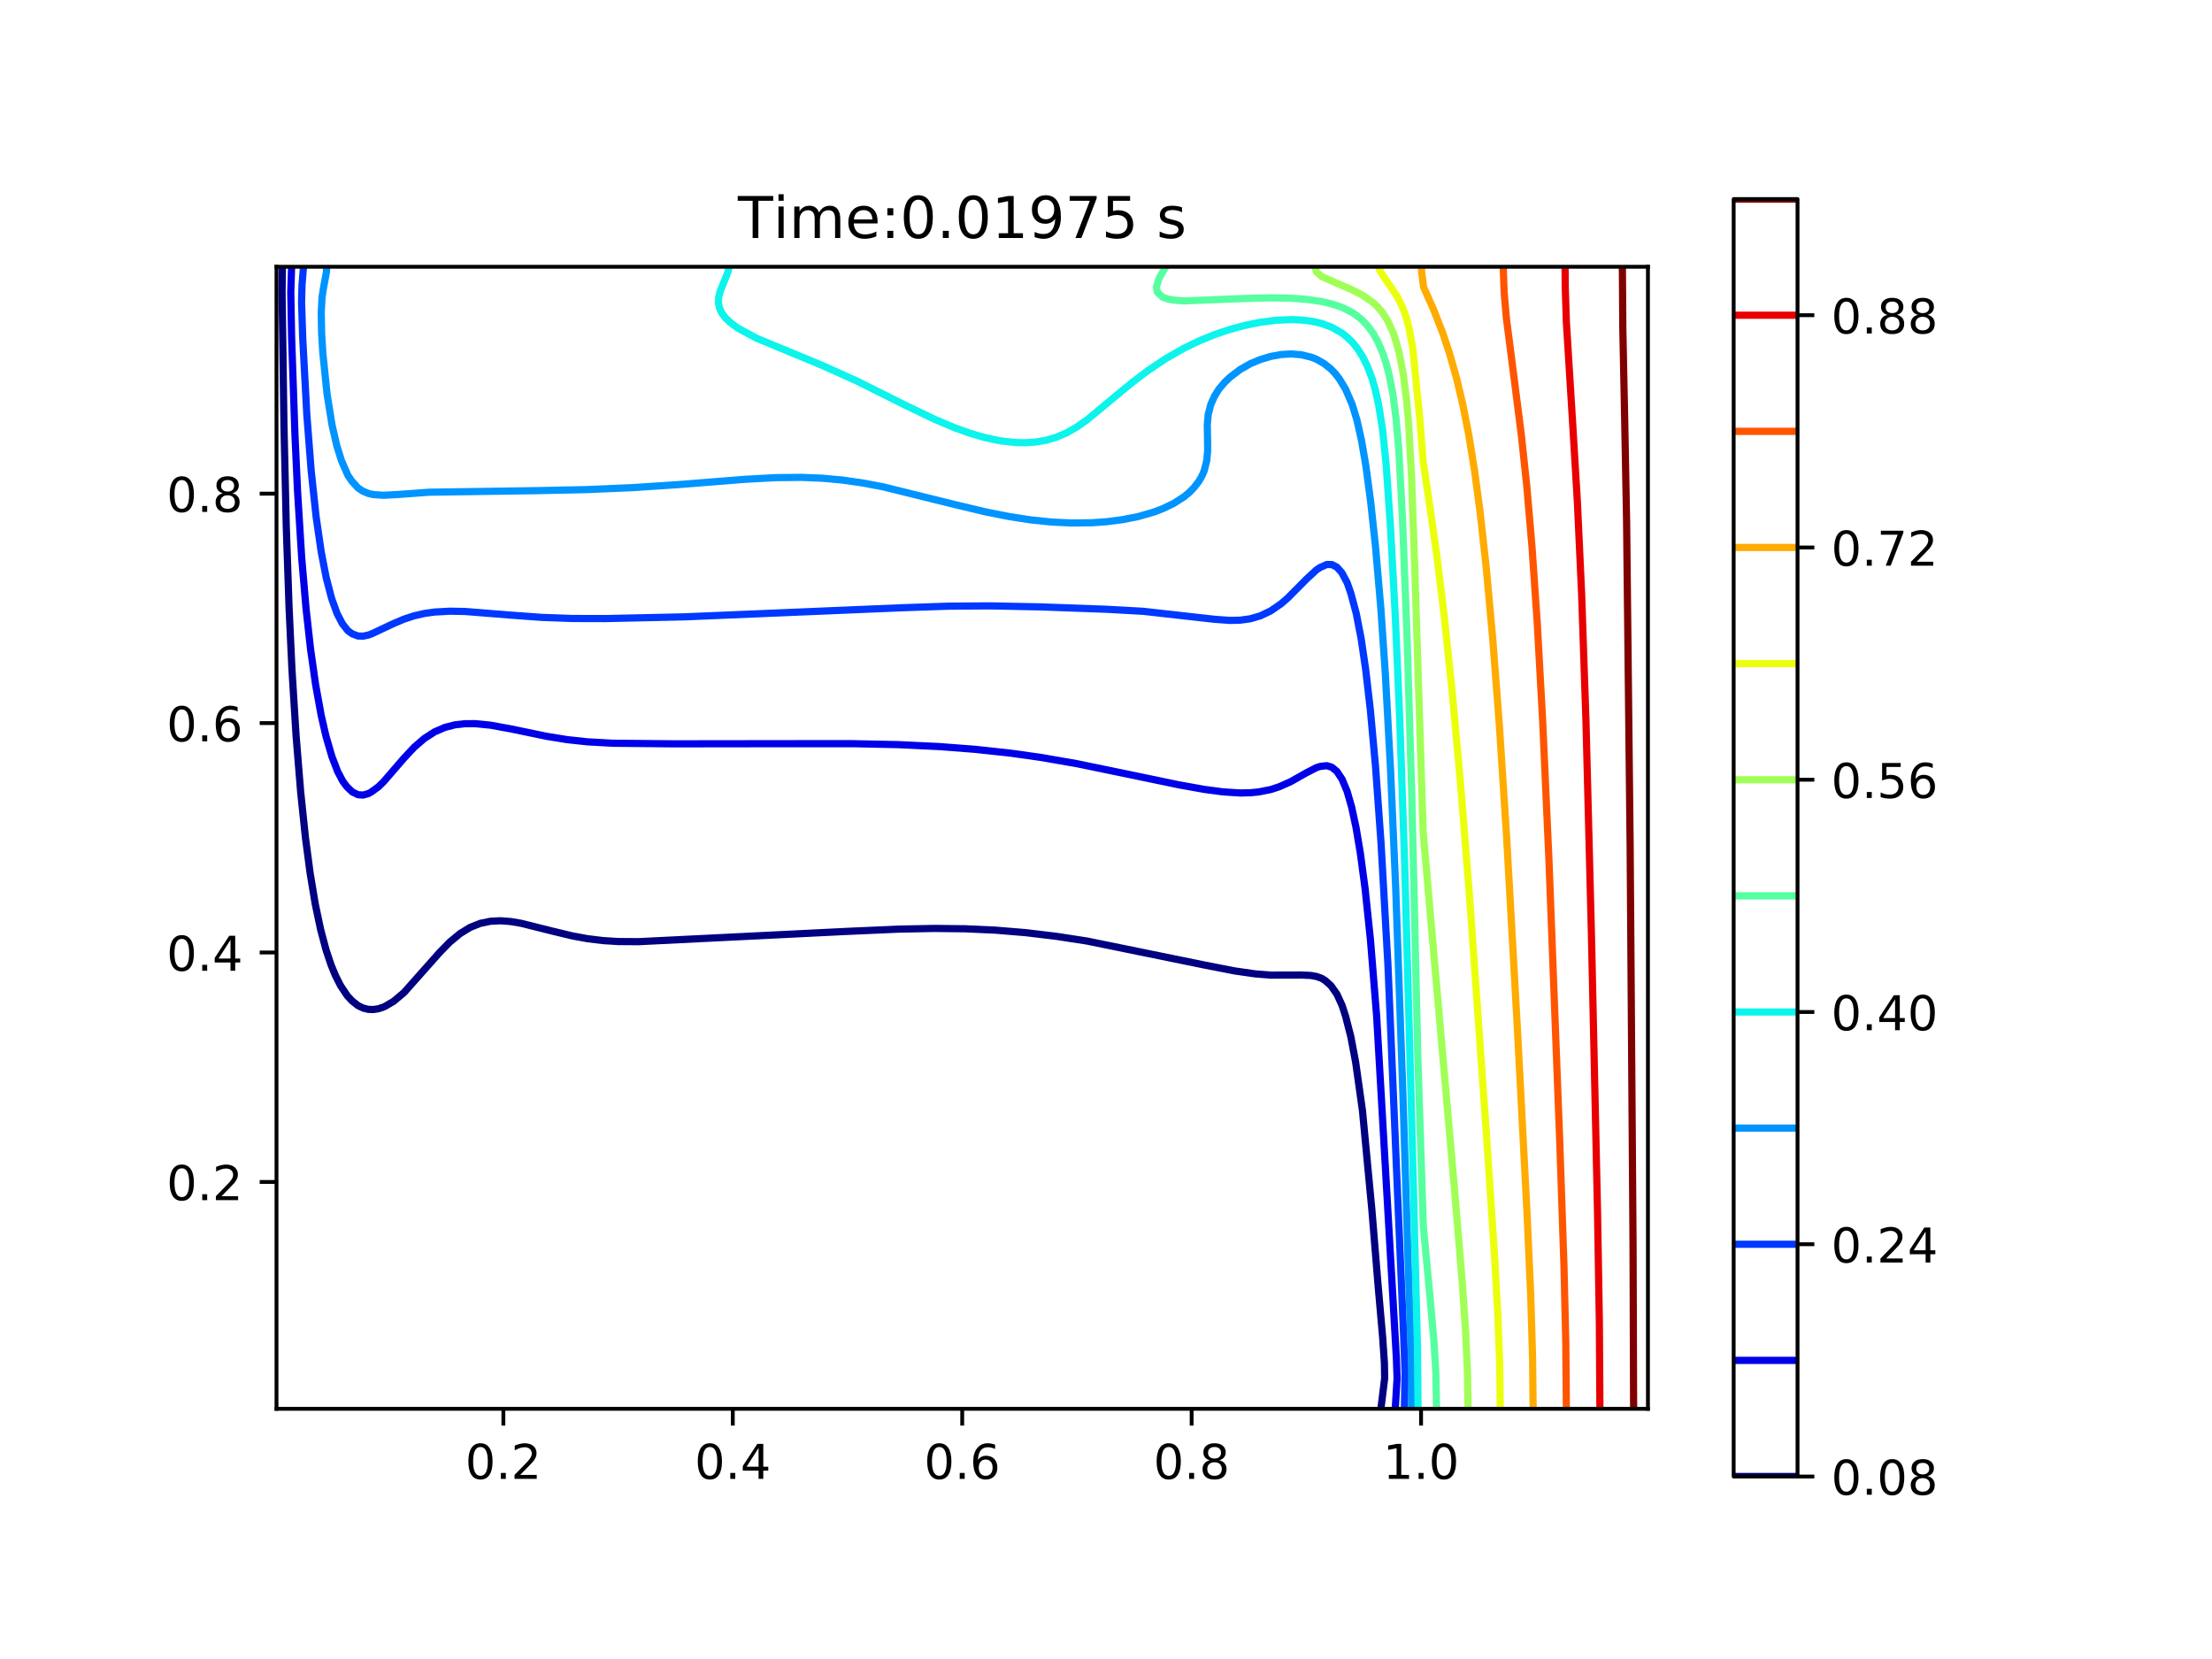 <?xml version="1.0" encoding="utf-8" standalone="no"?>
<!DOCTYPE svg PUBLIC "-//W3C//DTD SVG 1.1//EN"
  "http://www.w3.org/Graphics/SVG/1.1/DTD/svg11.dtd">
<!-- Created with matplotlib (http://matplotlib.org/) -->
<svg height="345.6pt" version="1.1" viewBox="0 0 460.8 345.6" width="460.8pt" xmlns="http://www.w3.org/2000/svg" xmlns:xlink="http://www.w3.org/1999/xlink">
 <defs>
  <style type="text/css">
*{stroke-linecap:butt;stroke-linejoin:round;}
  </style>
 </defs>
 <g id="figure_1">
  <g id="patch_1">
   <path d="M 0 345.6 
L 460.8 345.6 
L 460.8 0 
L 0 0 
z
" style="fill:#ffffff;"/>
  </g>
  <g id="axes_1">
   <g id="patch_2">
    <path d="M 57.6 293.479 
L 343.296 293.479 
L 343.296 55.577 
L 57.6 55.577 
z
" style="fill:#ffffff;"/>
   </g>
   <g id="matplotlib.axis_1">
    <g id="xtick_1">
     <g id="line2d_1">
      <defs>
       <path d="M 0 0 
L 0 3.5 
" id="m6291f27b28" style="stroke:#000000;stroke-width:0.8;"/>
      </defs>
      <g>
       <use style="stroke:#000000;stroke-width:0.8;" x="104.862" xlink:href="#m6291f27b28" y="293.479"/>
      </g>
     </g>
     <g id="text_1">
      <!-- 0.2 -->
      <defs>
       <path d="M 31.781 66.406 
Q 24.172 66.406 20.328 58.906 
Q 16.5 51.422 16.5 36.375 
Q 16.5 21.391 20.328 13.891 
Q 24.172 6.391 31.781 6.391 
Q 39.453 6.391 43.281 13.891 
Q 47.125 21.391 47.125 36.375 
Q 47.125 51.422 43.281 58.906 
Q 39.453 66.406 31.781 66.406 
z
M 31.781 74.219 
Q 44.047 74.219 50.516 64.516 
Q 56.984 54.828 56.984 36.375 
Q 56.984 17.969 50.516 8.266 
Q 44.047 -1.422 31.781 -1.422 
Q 19.531 -1.422 13.062 8.266 
Q 6.594 17.969 6.594 36.375 
Q 6.594 54.828 13.062 64.516 
Q 19.531 74.219 31.781 74.219 
z
" id="DejaVuSans-30"/>
       <path d="M 10.688 12.406 
L 21 12.406 
L 21 0 
L 10.688 0 
z
" id="DejaVuSans-2e"/>
       <path d="M 19.188 8.297 
L 53.609 8.297 
L 53.609 0 
L 7.328 0 
L 7.328 8.297 
Q 12.938 14.109 22.625 23.891 
Q 32.328 33.688 34.812 36.531 
Q 39.547 41.844 41.422 45.531 
Q 43.312 49.219 43.312 52.781 
Q 43.312 58.594 39.234 62.25 
Q 35.156 65.922 28.609 65.922 
Q 23.969 65.922 18.812 64.312 
Q 13.672 62.703 7.812 59.422 
L 7.812 69.391 
Q 13.766 71.781 18.938 73 
Q 24.125 74.219 28.422 74.219 
Q 39.75 74.219 46.484 68.547 
Q 53.219 62.891 53.219 53.422 
Q 53.219 48.922 51.531 44.891 
Q 49.859 40.875 45.406 35.406 
Q 44.188 33.984 37.641 27.219 
Q 31.109 20.453 19.188 8.297 
z
" id="DejaVuSans-32"/>
      </defs>
      <g transform="translate(96.91 308.078)scale(0.1 -0.1)">
       <use xlink:href="#DejaVuSans-30"/>
       <use x="63.623" xlink:href="#DejaVuSans-2e"/>
       <use x="95.41" xlink:href="#DejaVuSans-32"/>
      </g>
     </g>
    </g>
    <g id="xtick_2">
     <g id="line2d_2">
      <g>
       <use style="stroke:#000000;stroke-width:0.8;" x="152.655" xlink:href="#m6291f27b28" y="293.479"/>
      </g>
     </g>
     <g id="text_2">
      <!-- 0.4 -->
      <defs>
       <path d="M 37.797 64.312 
L 12.891 25.391 
L 37.797 25.391 
z
M 35.203 72.906 
L 47.609 72.906 
L 47.609 25.391 
L 58.016 25.391 
L 58.016 17.188 
L 47.609 17.188 
L 47.609 0 
L 37.797 0 
L 37.797 17.188 
L 4.891 17.188 
L 4.891 26.703 
z
" id="DejaVuSans-34"/>
      </defs>
      <g transform="translate(144.703 308.078)scale(0.1 -0.1)">
       <use xlink:href="#DejaVuSans-30"/>
       <use x="63.623" xlink:href="#DejaVuSans-2e"/>
       <use x="95.41" xlink:href="#DejaVuSans-34"/>
      </g>
     </g>
    </g>
    <g id="xtick_3">
     <g id="line2d_3">
      <g>
       <use style="stroke:#000000;stroke-width:0.8;" x="200.448" xlink:href="#m6291f27b28" y="293.479"/>
      </g>
     </g>
     <g id="text_3">
      <!-- 0.6 -->
      <defs>
       <path d="M 33.016 40.375 
Q 26.375 40.375 22.484 35.828 
Q 18.609 31.297 18.609 23.391 
Q 18.609 15.531 22.484 10.953 
Q 26.375 6.391 33.016 6.391 
Q 39.656 6.391 43.531 10.953 
Q 47.406 15.531 47.406 23.391 
Q 47.406 31.297 43.531 35.828 
Q 39.656 40.375 33.016 40.375 
z
M 52.594 71.297 
L 52.594 62.312 
Q 48.875 64.062 45.094 64.984 
Q 41.312 65.922 37.594 65.922 
Q 27.828 65.922 22.672 59.328 
Q 17.531 52.734 16.797 39.406 
Q 19.672 43.656 24.016 45.922 
Q 28.375 48.188 33.594 48.188 
Q 44.578 48.188 50.953 41.516 
Q 57.328 34.859 57.328 23.391 
Q 57.328 12.156 50.688 5.359 
Q 44.047 -1.422 33.016 -1.422 
Q 20.359 -1.422 13.672 8.266 
Q 6.984 17.969 6.984 36.375 
Q 6.984 53.656 15.188 63.938 
Q 23.391 74.219 37.203 74.219 
Q 40.922 74.219 44.703 73.484 
Q 48.484 72.75 52.594 71.297 
z
" id="DejaVuSans-36"/>
      </defs>
      <g transform="translate(192.496 308.078)scale(0.1 -0.1)">
       <use xlink:href="#DejaVuSans-30"/>
       <use x="63.623" xlink:href="#DejaVuSans-2e"/>
       <use x="95.41" xlink:href="#DejaVuSans-36"/>
      </g>
     </g>
    </g>
    <g id="xtick_4">
     <g id="line2d_4">
      <g>
       <use style="stroke:#000000;stroke-width:0.8;" x="248.241" xlink:href="#m6291f27b28" y="293.479"/>
      </g>
     </g>
     <g id="text_4">
      <!-- 0.8 -->
      <defs>
       <path d="M 31.781 34.625 
Q 24.75 34.625 20.719 30.859 
Q 16.703 27.094 16.703 20.516 
Q 16.703 13.922 20.719 10.156 
Q 24.75 6.391 31.781 6.391 
Q 38.812 6.391 42.859 10.172 
Q 46.922 13.969 46.922 20.516 
Q 46.922 27.094 42.891 30.859 
Q 38.875 34.625 31.781 34.625 
z
M 21.922 38.812 
Q 15.578 40.375 12.031 44.719 
Q 8.5 49.078 8.5 55.328 
Q 8.5 64.062 14.719 69.141 
Q 20.953 74.219 31.781 74.219 
Q 42.672 74.219 48.875 69.141 
Q 55.078 64.062 55.078 55.328 
Q 55.078 49.078 51.531 44.719 
Q 48 40.375 41.703 38.812 
Q 48.828 37.156 52.797 32.312 
Q 56.781 27.484 56.781 20.516 
Q 56.781 9.906 50.312 4.234 
Q 43.844 -1.422 31.781 -1.422 
Q 19.734 -1.422 13.25 4.234 
Q 6.781 9.906 6.781 20.516 
Q 6.781 27.484 10.781 32.312 
Q 14.797 37.156 21.922 38.812 
z
M 18.312 54.391 
Q 18.312 48.734 21.844 45.562 
Q 25.391 42.391 31.781 42.391 
Q 38.141 42.391 41.719 45.562 
Q 45.312 48.734 45.312 54.391 
Q 45.312 60.062 41.719 63.234 
Q 38.141 66.406 31.781 66.406 
Q 25.391 66.406 21.844 63.234 
Q 18.312 60.062 18.312 54.391 
z
" id="DejaVuSans-38"/>
      </defs>
      <g transform="translate(240.289 308.078)scale(0.1 -0.1)">
       <use xlink:href="#DejaVuSans-30"/>
       <use x="63.623" xlink:href="#DejaVuSans-2e"/>
       <use x="95.41" xlink:href="#DejaVuSans-38"/>
      </g>
     </g>
    </g>
    <g id="xtick_5">
     <g id="line2d_5">
      <g>
       <use style="stroke:#000000;stroke-width:0.8;" x="296.034" xlink:href="#m6291f27b28" y="293.479"/>
      </g>
     </g>
     <g id="text_5">
      <!-- 1.0 -->
      <defs>
       <path d="M 12.406 8.297 
L 28.516 8.297 
L 28.516 63.922 
L 10.984 60.406 
L 10.984 69.391 
L 28.422 72.906 
L 38.281 72.906 
L 38.281 8.297 
L 54.391 8.297 
L 54.391 0 
L 12.406 0 
z
" id="DejaVuSans-31"/>
      </defs>
      <g transform="translate(288.082 308.078)scale(0.1 -0.1)">
       <use xlink:href="#DejaVuSans-31"/>
       <use x="63.623" xlink:href="#DejaVuSans-2e"/>
       <use x="95.41" xlink:href="#DejaVuSans-30"/>
      </g>
     </g>
    </g>
   </g>
   <g id="matplotlib.axis_2">
    <g id="ytick_1">
     <g id="line2d_6">
      <defs>
       <path d="M 0 0 
L -3.5 0 
" id="m8d6ef45400" style="stroke:#000000;stroke-width:0.8;"/>
      </defs>
      <g>
       <use style="stroke:#000000;stroke-width:0.8;" x="57.6" xlink:href="#m8d6ef45400" y="246.218"/>
      </g>
     </g>
     <g id="text_6">
      <!-- 0.2 -->
      <g transform="translate(34.697 250.017)scale(0.1 -0.1)">
       <use xlink:href="#DejaVuSans-30"/>
       <use x="63.623" xlink:href="#DejaVuSans-2e"/>
       <use x="95.41" xlink:href="#DejaVuSans-32"/>
      </g>
     </g>
    </g>
    <g id="ytick_2">
     <g id="line2d_7">
      <g>
       <use style="stroke:#000000;stroke-width:0.8;" x="57.6" xlink:href="#m8d6ef45400" y="198.425"/>
      </g>
     </g>
     <g id="text_7">
      <!-- 0.4 -->
      <g transform="translate(34.697 202.224)scale(0.1 -0.1)">
       <use xlink:href="#DejaVuSans-30"/>
       <use x="63.623" xlink:href="#DejaVuSans-2e"/>
       <use x="95.41" xlink:href="#DejaVuSans-34"/>
      </g>
     </g>
    </g>
    <g id="ytick_3">
     <g id="line2d_8">
      <g>
       <use style="stroke:#000000;stroke-width:0.8;" x="57.6" xlink:href="#m8d6ef45400" y="150.631"/>
      </g>
     </g>
     <g id="text_8">
      <!-- 0.6 -->
      <g transform="translate(34.697 154.431)scale(0.1 -0.1)">
       <use xlink:href="#DejaVuSans-30"/>
       <use x="63.623" xlink:href="#DejaVuSans-2e"/>
       <use x="95.41" xlink:href="#DejaVuSans-36"/>
      </g>
     </g>
    </g>
    <g id="ytick_4">
     <g id="line2d_9">
      <g>
       <use style="stroke:#000000;stroke-width:0.8;" x="57.6" xlink:href="#m8d6ef45400" y="102.838"/>
      </g>
     </g>
     <g id="text_9">
      <!-- 0.8 -->
      <g transform="translate(34.697 106.638)scale(0.1 -0.1)">
       <use xlink:href="#DejaVuSans-30"/>
       <use x="63.623" xlink:href="#DejaVuSans-2e"/>
       <use x="95.41" xlink:href="#DejaVuSans-38"/>
      </g>
     </g>
    </g>
   </g>
   <g id="LineCollection_1">
    <path clip-path="url(#pc3d012a7aa)" d="M 287.669 293.479 
L 288.453 287.107 
L 288.396 283.921 
L 288.034 278.611 
L 287.099 267.99 
L 285.789 252.059 
L 283.82 231.321 
L 282.403 221.259 
L 281.399 215.949 
L 280.311 211.7 
L 279.572 209.429 
L 278.51 207.11 
L 277.259 205.328 
L 276.067 204.266 
L 275.324 203.807 
L 274.262 203.42 
L 273.045 203.204 
L 271.075 203.113 
L 264.703 203.131 
L 261.517 202.88 
L 257.269 202.271 
L 251.148 201.08 
L 226.469 196.041 
L 220.096 195.059 
L 213.724 194.294 
L 207.351 193.766 
L 200.979 193.479 
L 194.607 193.41 
L 187.172 193.553 
L 176.551 194.02 
L 133.007 196.168 
L 128.758 196.139 
L 125.572 195.937 
L 122.386 195.546 
L 119.2 194.961 
L 114.952 193.938 
L 108.579 192.342 
L 106.455 191.981 
L 104.331 191.812 
L 102.207 191.908 
L 100.083 192.343 
L 97.959 193.186 
L 95.834 194.484 
L 93.71 196.245 
L 91.586 198.409 
L 84.152 206.782 
L 82.028 208.568 
L 80.323 209.576 
L 79.903 209.782 
L 78.841 210.138 
L 77.779 210.305 
L 76.717 210.266 
L 75.655 210.003 
L 74.593 209.491 
L 73.349 208.514 
L 72.362 207.452 
L 70.946 205.328 
L 69.87 203.204 
L 68.993 201.08 
L 67.925 197.893 
L 66.793 193.645 
L 65.675 188.335 
L 64.615 181.962 
L 63.632 174.528 
L 62.633 164.969 
L 61.681 153.287 
L 60.821 139.48 
L 60.224 126.735 
L 59.638 109.742 
L 59.152 88.501 
L 58.759 60.887 
L 58.832 55.577 
L 58.832 55.577 
" style="fill:none;stroke:#000080;stroke-width:1.5;"/>
   </g>
   <g id="LineCollection_2">
    <path clip-path="url(#pc3d012a7aa)" d="M 290.655 293.479 
L 291.04 287.107 
L 290.889 282.859 
L 286.782 211.7 
L 285.49 195.769 
L 284.376 185.149 
L 283.382 177.714 
L 282.49 172.404 
L 281.577 168.156 
L 280.634 164.861 
L 279.572 162.317 
L 278.51 160.709 
L 277.448 159.831 
L 276.386 159.501 
L 275.034 159.659 
L 274.262 159.901 
L 272.138 160.993 
L 268.858 162.845 
L 266.462 163.907 
L 264.703 164.48 
L 262.24 164.969 
L 260.455 165.148 
L 258.331 165.19 
L 254.841 164.969 
L 250.896 164.448 
L 245.586 163.495 
L 236.027 161.502 
L 224.345 159.09 
L 216.91 157.795 
L 210.538 156.896 
L 203.103 156.093 
L 195.669 155.526 
L 187.172 155.122 
L 177.614 154.921 
L 164.869 154.922 
L 140.441 154.953 
L 127.696 154.831 
L 122.386 154.537 
L 118.138 154.078 
L 113.89 153.39 
L 106.455 151.848 
L 102.207 151.071 
L 99.021 150.755 
L 96.896 150.757 
L 94.772 150.997 
L 92.648 151.545 
L 90.524 152.468 
L 88.4 153.835 
L 86.276 155.673 
L 84.152 157.939 
L 79.903 162.862 
L 78.828 163.907 
L 77.369 164.969 
L 76.717 165.332 
L 75.655 165.623 
L 74.593 165.561 
L 73.388 164.969 
L 72.272 163.907 
L 71.407 162.743 
L 70.34 160.721 
L 69.118 157.535 
L 67.889 153.287 
L 66.911 149.038 
L 65.753 142.666 
L 64.696 135.232 
L 63.751 126.735 
L 62.843 116.114 
L 61.982 102.307 
L 61.446 90.625 
L 60.753 70.445 
L 60.573 60.887 
L 60.744 55.577 
L 60.744 55.577 
" style="fill:none;stroke:#0000e8;stroke-width:1.5;"/>
   </g>
   <g id="LineCollection_3">
    <path clip-path="url(#pc3d012a7aa)" d="M 292.556 293.479 
L 292.704 286.045 
L 292.417 278.611 
L 290.921 243.562 
L 289.131 200.95 
L 287.693 175.59 
L 286.545 159.659 
L 285.48 147.976 
L 284.496 139.48 
L 283.559 133.107 
L 282.533 127.797 
L 281.393 123.549 
L 280.634 121.379 
L 279.524 119.301 
L 278.51 118.151 
L 277.448 117.609 
L 276.386 117.597 
L 274.96 118.238 
L 274.262 118.702 
L 272.138 120.665 
L 268.223 124.611 
L 266.827 125.808 
L 264.703 127.264 
L 262.579 128.282 
L 260.455 128.902 
L 258.331 129.195 
L 256.207 129.241 
L 253.02 129.011 
L 238.151 127.345 
L 230.717 126.931 
L 216.91 126.429 
L 206.289 126.215 
L 197.793 126.272 
L 188.234 126.592 
L 142.565 128.501 
L 126.139 128.859 
L 119.2 128.841 
L 112.827 128.609 
L 106.455 128.143 
L 96.896 127.382 
L 93.71 127.322 
L 90.524 127.498 
L 88.4 127.798 
L 86.276 128.284 
L 84.152 128.978 
L 81.936 129.921 
L 77.417 132.045 
L 76.717 132.298 
L 75.655 132.516 
L 74.593 132.496 
L 73.382 132.045 
L 72.469 131.386 
L 71.315 129.921 
L 70.213 127.797 
L 69.066 124.611 
L 67.959 120.363 
L 66.926 115.052 
L 65.847 107.618 
L 64.824 98.059 
L 63.915 86.376 
L 63.063 70.445 
L 62.822 63.011 
L 62.91 59.428 
L 63.223 55.577 
L 63.223 55.577 
" style="fill:none;stroke:#0038ff;stroke-width:1.5;"/>
   </g>
   <g id="LineCollection_4">
    <path clip-path="url(#pc3d012a7aa)" d="M 294.061 293.479 
L 294.052 283.921 
L 293.368 263.742 
L 292.274 228.693 
L 290.758 185.149 
L 289.643 159.659 
L 288.6 140.542 
L 287.655 126.735 
L 286.554 113.99 
L 285.526 104.432 
L 284.528 96.997 
L 283.618 91.687 
L 282.654 87.439 
L 281.684 84.252 
L 280.305 81.066 
L 279.025 78.942 
L 278.206 77.88 
L 277.19 76.818 
L 275.854 75.756 
L 274.262 74.844 
L 273.2 74.423 
L 271.075 73.901 
L 268.951 73.726 
L 266.827 73.861 
L 264.703 74.256 
L 262.579 74.886 
L 260.455 75.773 
L 258.331 76.986 
L 256.207 78.6 
L 255.144 79.623 
L 254.082 80.862 
L 253.918 81.066 
L 253.02 82.509 
L 252.23 84.252 
L 251.691 86.376 
L 251.5 88.501 
L 251.557 91.687 
L 251.581 93.811 
L 251.395 95.935 
L 250.852 98.059 
L 250.4 99.121 
L 249.802 100.183 
L 248.772 101.535 
L 247.71 102.615 
L 246.648 103.497 
L 244.524 104.856 
L 242.4 105.889 
L 240.276 106.701 
L 237.067 107.618 
L 233.903 108.244 
L 230.555 108.68 
L 227.531 108.896 
L 223.282 108.952 
L 219.034 108.747 
L 214.786 108.311 
L 210.27 107.618 
L 205.227 106.615 
L 198.855 105.095 
L 183.986 101.418 
L 179.738 100.612 
L 175.489 100.002 
L 171.241 99.616 
L 166.993 99.445 
L 161.683 99.498 
L 155.31 99.841 
L 141.503 100.939 
L 131.945 101.573 
L 122.386 101.986 
L 111.765 102.212 
L 89.462 102.533 
L 83.09 102.999 
L 79.903 103.173 
L 77.779 103.034 
L 76.717 102.79 
L 75.574 102.307 
L 74.593 101.656 
L 73.255 100.183 
L 72.469 99.016 
L 71.123 95.935 
L 70.133 92.749 
L 69.163 88.501 
L 68.139 82.128 
L 67.26 73.632 
L 66.998 69.383 
L 66.918 65.135 
L 67.083 61.949 
L 67.417 59.825 
L 68.012 56.639 
L 68.046 55.577 
L 68.046 55.577 
" style="fill:none;stroke:#0094ff;stroke-width:1.5;"/>
   </g>
   <g id="LineCollection_5">
    <path clip-path="url(#pc3d012a7aa)" d="M 295.402 293.479 
L 295.287 280.735 
L 293.955 228.693 
L 292.614 179.838 
L 291.599 150.1 
L 290.69 128.859 
L 289.662 109.742 
L 288.777 96.997 
L 288.025 89.563 
L 287.182 84.252 
L 286.458 81.066 
L 285.851 78.942 
L 284.882 76.358 
L 283.82 74.226 
L 282.757 72.57 
L 281.696 71.281 
L 280.634 70.242 
L 279.551 69.383 
L 277.448 68.177 
L 275.324 67.385 
L 273.2 66.908 
L 271.075 66.655 
L 268.951 66.578 
L 265.765 66.727 
L 262.579 67.13 
L 259.393 67.774 
L 256.207 68.629 
L 253.02 69.702 
L 249.834 71.004 
L 246.587 72.57 
L 242.868 74.694 
L 239.213 77.143 
L 236.027 79.548 
L 232.841 82.156 
L 226.469 87.447 
L 224.345 88.94 
L 222.22 90.154 
L 220.096 91.069 
L 217.972 91.702 
L 215.848 92.074 
L 213.724 92.229 
L 211.6 92.194 
L 208.414 91.841 
L 205.227 91.172 
L 202.041 90.247 
L 198.855 89.102 
L 194.607 87.31 
L 188.234 84.238 
L 178.676 79.454 
L 171.241 76.103 
L 157.582 70.445 
L 153.662 68.321 
L 152.124 67.18 
L 151.062 66.15 
L 150.319 65.135 
L 149.852 64.073 
L 149.662 63.011 
L 149.71 61.949 
L 150 60.756 
L 150.797 58.763 
L 151.652 56.639 
L 151.86 55.577 
L 151.86 55.577 
" style="fill:none;stroke:#0cf4eb;stroke-width:1.5;"/>
   </g>
   <g id="LineCollection_6">
    <path clip-path="url(#pc3d012a7aa)" d="M 299.257 293.479 
L 299.118 286.045 
L 298.741 279.673 
L 297.985 271.176 
L 296.488 255.245 
L 295.363 220.197 
L 294.109 166.031 
L 293.132 133.107 
L 292.145 107.618 
L 291.4 93.811 
L 290.851 87.439 
L 290.168 82.128 
L 289.331 77.88 
L 288.767 75.756 
L 288.069 73.606 
L 287.006 71.142 
L 285.944 69.281 
L 284.882 67.852 
L 283.82 66.727 
L 282.758 65.831 
L 281.696 65.103 
L 279.572 64.038 
L 277.448 63.319 
L 275.324 62.82 
L 272.138 62.357 
L 268.951 62.123 
L 264.703 62.044 
L 259.393 62.177 
L 246.648 62.687 
L 244.524 62.518 
L 243.462 62.324 
L 242.239 61.949 
L 241.102 60.887 
L 240.908 59.825 
L 241.338 58.311 
L 241.605 57.701 
L 242.882 55.577 
L 242.882 55.577 
" style="fill:none;stroke:#56ffa0;stroke-width:1.5;"/>
   </g>
   <g id="LineCollection_7">
    <path clip-path="url(#pc3d012a7aa)" d="M 305.822 293.479 
L 305.705 286.045 
L 305.328 277.548 
L 304.595 266.928 
L 302.915 246.749 
L 298.152 192.583 
L 296.478 173.466 
L 294.789 120.363 
L 294.043 99.121 
L 293.463 88.501 
L 293 83.19 
L 292.317 77.853 
L 291.495 73.632 
L 290.938 71.508 
L 290.193 69.256 
L 289.131 66.911 
L 288.011 65.135 
L 287.006 63.942 
L 285.944 62.952 
L 283.82 61.48 
L 281.696 60.394 
L 275.324 57.605 
L 274.239 56.639 
L 273.941 55.577 
L 273.941 55.577 
" style="fill:none;stroke:#a0ff56;stroke-width:1.5;"/>
   </g>
   <g id="LineCollection_8">
    <path clip-path="url(#pc3d012a7aa)" d="M 312.539 293.479 
L 312.404 283.921 
L 312.049 274.362 
L 311.342 261.617 
L 309.714 237.19 
L 306.124 186.693 
L 304.22 162.845 
L 302.475 143.728 
L 300.813 127.999 
L 299.365 116.114 
L 297.861 105.494 
L 296.447 95.935 
L 295.786 87.439 
L 294.307 72.57 
L 293.521 68.321 
L 292.962 66.197 
L 292.211 64.073 
L 291.161 61.949 
L 289.743 59.825 
L 287.592 56.639 
L 287.114 55.577 
L 287.114 55.577 
" style="fill:none;stroke:#ebff0c;stroke-width:1.5;"/>
   </g>
   <g id="LineCollection_9">
    <path clip-path="url(#pc3d012a7aa)" d="M 319.378 293.479 
L 319.264 282.859 
L 318.885 270.114 
L 318.129 253.121 
L 316.134 214.887 
L 313.866 174.528 
L 312.348 151.163 
L 310.965 133.107 
L 309.607 118.238 
L 308.317 106.556 
L 307.18 98.059 
L 305.976 90.625 
L 304.72 84.252 
L 303.464 78.942 
L 301.964 73.632 
L 300.548 69.383 
L 298.689 64.607 
L 296.564 59.825 
L 296.149 56.639 
L 296.103 55.577 
L 296.103 55.577 
" style="fill:none;stroke:#ffab00;stroke-width:1.5;"/>
   </g>
   <g id="LineCollection_10">
    <path clip-path="url(#pc3d012a7aa)" d="M 326.305 293.479 
L 326.182 279.673 
L 325.804 263.742 
L 324.939 238.252 
L 322.658 178.776 
L 321.361 150.1 
L 320.245 129.921 
L 319.15 113.99 
L 318.054 101.245 
L 316.924 90.625 
L 315.436 78.942 
L 313.796 66.197 
L 313.34 60.887 
L 313.186 56.639 
L 313.182 55.577 
L 313.182 55.577 
" style="fill:none;stroke:#ff5500;stroke-width:1.5;"/>
   </g>
   <g id="LineCollection_11">
    <path clip-path="url(#pc3d012a7aa)" d="M 333.291 293.479 
L 333.175 275.424 
L 332.786 252.059 
L 331.526 194.707 
L 330.382 150.1 
L 329.475 123.549 
L 328.591 104.432 
L 327.631 88.501 
L 326.303 67.083 
L 326.07 59.825 
L 326.034 55.577 
L 326.034 55.577 
" style="fill:none;stroke:#e80000;stroke-width:1.5;"/>
   </g>
   <g id="LineCollection_12">
    <path clip-path="url(#pc3d012a7aa)" d="M 340.311 293.479 
L 340.193 259.493 
L 339.592 176.652 
L 338.851 108.68 
L 338.451 87.439 
L 338.063 68.321 
L 337.971 55.577 
L 337.971 55.577 
" style="fill:none;stroke:#800000;stroke-width:1.5;"/>
   </g>
   <g id="patch_3">
    <path d="M 57.6 293.479 
L 57.6 55.577 
" style="fill:none;stroke:#000000;stroke-linecap:square;stroke-linejoin:miter;stroke-width:0.8;"/>
   </g>
   <g id="patch_4">
    <path d="M 343.296 293.479 
L 343.296 55.577 
" style="fill:none;stroke:#000000;stroke-linecap:square;stroke-linejoin:miter;stroke-width:0.8;"/>
   </g>
   <g id="patch_5">
    <path d="M 57.6 293.479 
L 343.296 293.479 
" style="fill:none;stroke:#000000;stroke-linecap:square;stroke-linejoin:miter;stroke-width:0.8;"/>
   </g>
   <g id="patch_6">
    <path d="M 57.6 55.577 
L 343.296 55.577 
" style="fill:none;stroke:#000000;stroke-linecap:square;stroke-linejoin:miter;stroke-width:0.8;"/>
   </g>
   <g id="text_10">
    <!-- Time:0.01975 s -->
    <defs>
     <path d="M -0.297 72.906 
L 61.375 72.906 
L 61.375 64.594 
L 35.5 64.594 
L 35.5 0 
L 25.594 0 
L 25.594 64.594 
L -0.297 64.594 
z
" id="DejaVuSans-54"/>
     <path d="M 9.422 54.688 
L 18.406 54.688 
L 18.406 0 
L 9.422 0 
z
M 9.422 75.984 
L 18.406 75.984 
L 18.406 64.594 
L 9.422 64.594 
z
" id="DejaVuSans-69"/>
     <path d="M 52 44.188 
Q 55.375 50.25 60.062 53.125 
Q 64.75 56 71.094 56 
Q 79.641 56 84.281 50.016 
Q 88.922 44.047 88.922 33.016 
L 88.922 0 
L 79.891 0 
L 79.891 32.719 
Q 79.891 40.578 77.094 44.375 
Q 74.312 48.188 68.609 48.188 
Q 61.625 48.188 57.562 43.547 
Q 53.516 38.922 53.516 30.906 
L 53.516 0 
L 44.484 0 
L 44.484 32.719 
Q 44.484 40.625 41.703 44.406 
Q 38.922 48.188 33.109 48.188 
Q 26.219 48.188 22.156 43.531 
Q 18.109 38.875 18.109 30.906 
L 18.109 0 
L 9.078 0 
L 9.078 54.688 
L 18.109 54.688 
L 18.109 46.188 
Q 21.188 51.219 25.484 53.609 
Q 29.781 56 35.688 56 
Q 41.656 56 45.828 52.969 
Q 50 49.953 52 44.188 
z
" id="DejaVuSans-6d"/>
     <path d="M 56.203 29.594 
L 56.203 25.203 
L 14.891 25.203 
Q 15.484 15.922 20.484 11.062 
Q 25.484 6.203 34.422 6.203 
Q 39.594 6.203 44.453 7.469 
Q 49.312 8.734 54.109 11.281 
L 54.109 2.781 
Q 49.266 0.734 44.188 -0.344 
Q 39.109 -1.422 33.891 -1.422 
Q 20.797 -1.422 13.156 6.188 
Q 5.516 13.812 5.516 26.812 
Q 5.516 40.234 12.766 48.109 
Q 20.016 56 32.328 56 
Q 43.359 56 49.781 48.891 
Q 56.203 41.797 56.203 29.594 
z
M 47.219 32.234 
Q 47.125 39.594 43.094 43.984 
Q 39.062 48.391 32.422 48.391 
Q 24.906 48.391 20.391 44.141 
Q 15.875 39.891 15.188 32.172 
z
" id="DejaVuSans-65"/>
     <path d="M 11.719 12.406 
L 22.016 12.406 
L 22.016 0 
L 11.719 0 
z
M 11.719 51.703 
L 22.016 51.703 
L 22.016 39.312 
L 11.719 39.312 
z
" id="DejaVuSans-3a"/>
     <path d="M 10.984 1.516 
L 10.984 10.5 
Q 14.703 8.734 18.5 7.812 
Q 22.312 6.891 25.984 6.891 
Q 35.75 6.891 40.891 13.453 
Q 46.047 20.016 46.781 33.406 
Q 43.953 29.203 39.594 26.953 
Q 35.25 24.703 29.984 24.703 
Q 19.047 24.703 12.672 31.312 
Q 6.297 37.938 6.297 49.422 
Q 6.297 60.641 12.938 67.422 
Q 19.578 74.219 30.609 74.219 
Q 43.266 74.219 49.922 64.516 
Q 56.594 54.828 56.594 36.375 
Q 56.594 19.141 48.406 8.859 
Q 40.234 -1.422 26.422 -1.422 
Q 22.703 -1.422 18.891 -0.688 
Q 15.094 0.047 10.984 1.516 
z
M 30.609 32.422 
Q 37.25 32.422 41.125 36.953 
Q 45.016 41.5 45.016 49.422 
Q 45.016 57.281 41.125 61.844 
Q 37.25 66.406 30.609 66.406 
Q 23.969 66.406 20.094 61.844 
Q 16.219 57.281 16.219 49.422 
Q 16.219 41.5 20.094 36.953 
Q 23.969 32.422 30.609 32.422 
z
" id="DejaVuSans-39"/>
     <path d="M 8.203 72.906 
L 55.078 72.906 
L 55.078 68.703 
L 28.609 0 
L 18.312 0 
L 43.219 64.594 
L 8.203 64.594 
z
" id="DejaVuSans-37"/>
     <path d="M 10.797 72.906 
L 49.516 72.906 
L 49.516 64.594 
L 19.828 64.594 
L 19.828 46.734 
Q 21.969 47.469 24.109 47.828 
Q 26.266 48.188 28.422 48.188 
Q 40.625 48.188 47.75 41.5 
Q 54.891 34.812 54.891 23.391 
Q 54.891 11.625 47.562 5.094 
Q 40.234 -1.422 26.906 -1.422 
Q 22.312 -1.422 17.547 -0.641 
Q 12.797 0.141 7.719 1.703 
L 7.719 11.625 
Q 12.109 9.234 16.797 8.062 
Q 21.484 6.891 26.703 6.891 
Q 35.156 6.891 40.078 11.328 
Q 45.016 15.766 45.016 23.391 
Q 45.016 31 40.078 35.438 
Q 35.156 39.891 26.703 39.891 
Q 22.75 39.891 18.812 39.016 
Q 14.891 38.141 10.797 36.281 
z
" id="DejaVuSans-35"/>
     <path id="DejaVuSans-20"/>
     <path d="M 44.281 53.078 
L 44.281 44.578 
Q 40.484 46.531 36.375 47.5 
Q 32.281 48.484 27.875 48.484 
Q 21.188 48.484 17.844 46.438 
Q 14.5 44.391 14.5 40.281 
Q 14.5 37.156 16.891 35.375 
Q 19.281 33.594 26.516 31.984 
L 29.594 31.297 
Q 39.156 29.25 43.188 25.516 
Q 47.219 21.781 47.219 15.094 
Q 47.219 7.469 41.188 3.016 
Q 35.156 -1.422 24.609 -1.422 
Q 20.219 -1.422 15.453 -0.562 
Q 10.688 0.297 5.422 2 
L 5.422 11.281 
Q 10.406 8.688 15.234 7.391 
Q 20.062 6.109 24.812 6.109 
Q 31.156 6.109 34.562 8.281 
Q 37.984 10.453 37.984 14.406 
Q 37.984 18.062 35.516 20.016 
Q 33.062 21.969 24.703 23.781 
L 21.578 24.516 
Q 13.234 26.266 9.516 29.906 
Q 5.812 33.547 5.812 39.891 
Q 5.812 47.609 11.281 51.797 
Q 16.75 56 26.812 56 
Q 31.781 56 36.172 55.266 
Q 40.578 54.547 44.281 53.078 
z
" id="DejaVuSans-73"/>
    </defs>
    <g transform="translate(153.717 49.577)scale(0.12 -0.12)">
     <use xlink:href="#DejaVuSans-54"/>
     <use x="61.037" xlink:href="#DejaVuSans-69"/>
     <use x="88.82" xlink:href="#DejaVuSans-6d"/>
     <use x="186.232" xlink:href="#DejaVuSans-65"/>
     <use x="247.756" xlink:href="#DejaVuSans-3a"/>
     <use x="281.447" xlink:href="#DejaVuSans-30"/>
     <use x="345.07" xlink:href="#DejaVuSans-2e"/>
     <use x="376.857" xlink:href="#DejaVuSans-30"/>
     <use x="440.48" xlink:href="#DejaVuSans-31"/>
     <use x="504.104" xlink:href="#DejaVuSans-39"/>
     <use x="567.727" xlink:href="#DejaVuSans-37"/>
     <use x="631.35" xlink:href="#DejaVuSans-35"/>
     <use x="694.973" xlink:href="#DejaVuSans-20"/>
     <use x="726.76" xlink:href="#DejaVuSans-73"/>
    </g>
   </g>
  </g>
  <g id="axes_2">
   <g id="patch_7">
    <path clip-path="url(#pb3cee6787a)" d="M 361.152 307.584 
L 361.152 283.392 
L 361.152 65.664 
L 361.152 41.472 
L 374.458 41.472 
L 374.458 65.664 
L 374.458 283.392 
L 374.458 307.584 
z
" style="fill:#ffffff;stroke:#ffffff;stroke-linejoin:miter;stroke-width:0.01;"/>
   </g>
   <g id="matplotlib.axis_3"/>
   <g id="matplotlib.axis_4">
    <g id="ytick_5">
     <g id="line2d_10">
      <defs>
       <path d="M 0 0 
L 3.5 0 
" id="m587881ec74" style="stroke:#000000;stroke-width:0.8;"/>
      </defs>
      <g>
       <use style="stroke:#000000;stroke-width:0.8;" x="374.458" xlink:href="#m587881ec74" y="307.584"/>
      </g>
     </g>
     <g id="text_11">
      <!-- 0.08 -->
      <g transform="translate(381.458 311.383)scale(0.1 -0.1)">
       <use xlink:href="#DejaVuSans-30"/>
       <use x="63.623" xlink:href="#DejaVuSans-2e"/>
       <use x="95.41" xlink:href="#DejaVuSans-30"/>
       <use x="159.033" xlink:href="#DejaVuSans-38"/>
      </g>
     </g>
    </g>
    <g id="ytick_6">
     <g id="line2d_11">
      <g>
       <use style="stroke:#000000;stroke-width:0.8;" x="374.458" xlink:href="#m587881ec74" y="259.2"/>
      </g>
     </g>
     <g id="text_12">
      <!-- 0.24 -->
      <g transform="translate(381.458 262.999)scale(0.1 -0.1)">
       <use xlink:href="#DejaVuSans-30"/>
       <use x="63.623" xlink:href="#DejaVuSans-2e"/>
       <use x="95.41" xlink:href="#DejaVuSans-32"/>
       <use x="159.033" xlink:href="#DejaVuSans-34"/>
      </g>
     </g>
    </g>
    <g id="ytick_7">
     <g id="line2d_12">
      <g>
       <use style="stroke:#000000;stroke-width:0.8;" x="374.458" xlink:href="#m587881ec74" y="210.816"/>
      </g>
     </g>
     <g id="text_13">
      <!-- 0.40 -->
      <g transform="translate(381.458 214.615)scale(0.1 -0.1)">
       <use xlink:href="#DejaVuSans-30"/>
       <use x="63.623" xlink:href="#DejaVuSans-2e"/>
       <use x="95.41" xlink:href="#DejaVuSans-34"/>
       <use x="159.033" xlink:href="#DejaVuSans-30"/>
      </g>
     </g>
    </g>
    <g id="ytick_8">
     <g id="line2d_13">
      <g>
       <use style="stroke:#000000;stroke-width:0.8;" x="374.458" xlink:href="#m587881ec74" y="162.432"/>
      </g>
     </g>
     <g id="text_14">
      <!-- 0.56 -->
      <g transform="translate(381.458 166.231)scale(0.1 -0.1)">
       <use xlink:href="#DejaVuSans-30"/>
       <use x="63.623" xlink:href="#DejaVuSans-2e"/>
       <use x="95.41" xlink:href="#DejaVuSans-35"/>
       <use x="159.033" xlink:href="#DejaVuSans-36"/>
      </g>
     </g>
    </g>
    <g id="ytick_9">
     <g id="line2d_14">
      <g>
       <use style="stroke:#000000;stroke-width:0.8;" x="374.458" xlink:href="#m587881ec74" y="114.048"/>
      </g>
     </g>
     <g id="text_15">
      <!-- 0.72 -->
      <g transform="translate(381.458 117.847)scale(0.1 -0.1)">
       <use xlink:href="#DejaVuSans-30"/>
       <use x="63.623" xlink:href="#DejaVuSans-2e"/>
       <use x="95.41" xlink:href="#DejaVuSans-37"/>
       <use x="159.033" xlink:href="#DejaVuSans-32"/>
      </g>
     </g>
    </g>
    <g id="ytick_10">
     <g id="line2d_15">
      <g>
       <use style="stroke:#000000;stroke-width:0.8;" x="374.458" xlink:href="#m587881ec74" y="65.664"/>
      </g>
     </g>
     <g id="text_16">
      <!-- 0.88 -->
      <g transform="translate(381.458 69.463)scale(0.1 -0.1)">
       <use xlink:href="#DejaVuSans-30"/>
       <use x="63.623" xlink:href="#DejaVuSans-2e"/>
       <use x="95.41" xlink:href="#DejaVuSans-38"/>
       <use x="159.033" xlink:href="#DejaVuSans-38"/>
      </g>
     </g>
    </g>
   </g>
   <g id="LineCollection_13">
    <path clip-path="url(#pb3cee6787a)" d="M 361.152 307.584 
L 374.458 307.584 
" style="fill:none;stroke:#000080;stroke-width:1.5;"/>
    <path clip-path="url(#pb3cee6787a)" d="M 361.152 283.392 
L 374.458 283.392 
" style="fill:none;stroke:#0000e8;stroke-width:1.5;"/>
    <path clip-path="url(#pb3cee6787a)" d="M 361.152 259.2 
L 374.458 259.2 
" style="fill:none;stroke:#0038ff;stroke-width:1.5;"/>
    <path clip-path="url(#pb3cee6787a)" d="M 361.152 235.008 
L 374.458 235.008 
" style="fill:none;stroke:#0094ff;stroke-width:1.5;"/>
    <path clip-path="url(#pb3cee6787a)" d="M 361.152 210.816 
L 374.458 210.816 
" style="fill:none;stroke:#0cf4eb;stroke-width:1.5;"/>
    <path clip-path="url(#pb3cee6787a)" d="M 361.152 186.624 
L 374.458 186.624 
" style="fill:none;stroke:#56ffa0;stroke-width:1.5;"/>
    <path clip-path="url(#pb3cee6787a)" d="M 361.152 162.432 
L 374.458 162.432 
" style="fill:none;stroke:#a0ff56;stroke-width:1.5;"/>
    <path clip-path="url(#pb3cee6787a)" d="M 361.152 138.24 
L 374.458 138.24 
" style="fill:none;stroke:#ebff0c;stroke-width:1.5;"/>
    <path clip-path="url(#pb3cee6787a)" d="M 361.152 114.048 
L 374.458 114.048 
" style="fill:none;stroke:#ffab00;stroke-width:1.5;"/>
    <path clip-path="url(#pb3cee6787a)" d="M 361.152 89.856 
L 374.458 89.856 
" style="fill:none;stroke:#ff5500;stroke-width:1.5;"/>
    <path clip-path="url(#pb3cee6787a)" d="M 361.152 65.664 
L 374.458 65.664 
" style="fill:none;stroke:#e80000;stroke-width:1.5;"/>
    <path clip-path="url(#pb3cee6787a)" d="M 361.152 41.472 
L 374.458 41.472 
" style="fill:none;stroke:#800000;stroke-width:1.5;"/>
   </g>
   <g id="patch_8">
    <path d="M 361.152 307.584 
L 361.152 283.392 
L 361.152 65.664 
L 361.152 41.472 
L 374.458 41.472 
L 374.458 65.664 
L 374.458 283.392 
L 374.458 307.584 
z
" style="fill:none;stroke:#000000;stroke-linejoin:miter;stroke-width:0.8;"/>
   </g>
  </g>
 </g>
 <defs>
  <clipPath id="pc3d012a7aa">
   <rect height="237.903" width="285.696" x="57.6" y="55.577"/>
  </clipPath>
  <clipPath id="pb3cee6787a">
   <rect height="266.112" width="13.306" x="361.152" y="41.472"/>
  </clipPath>
 </defs>
</svg>

